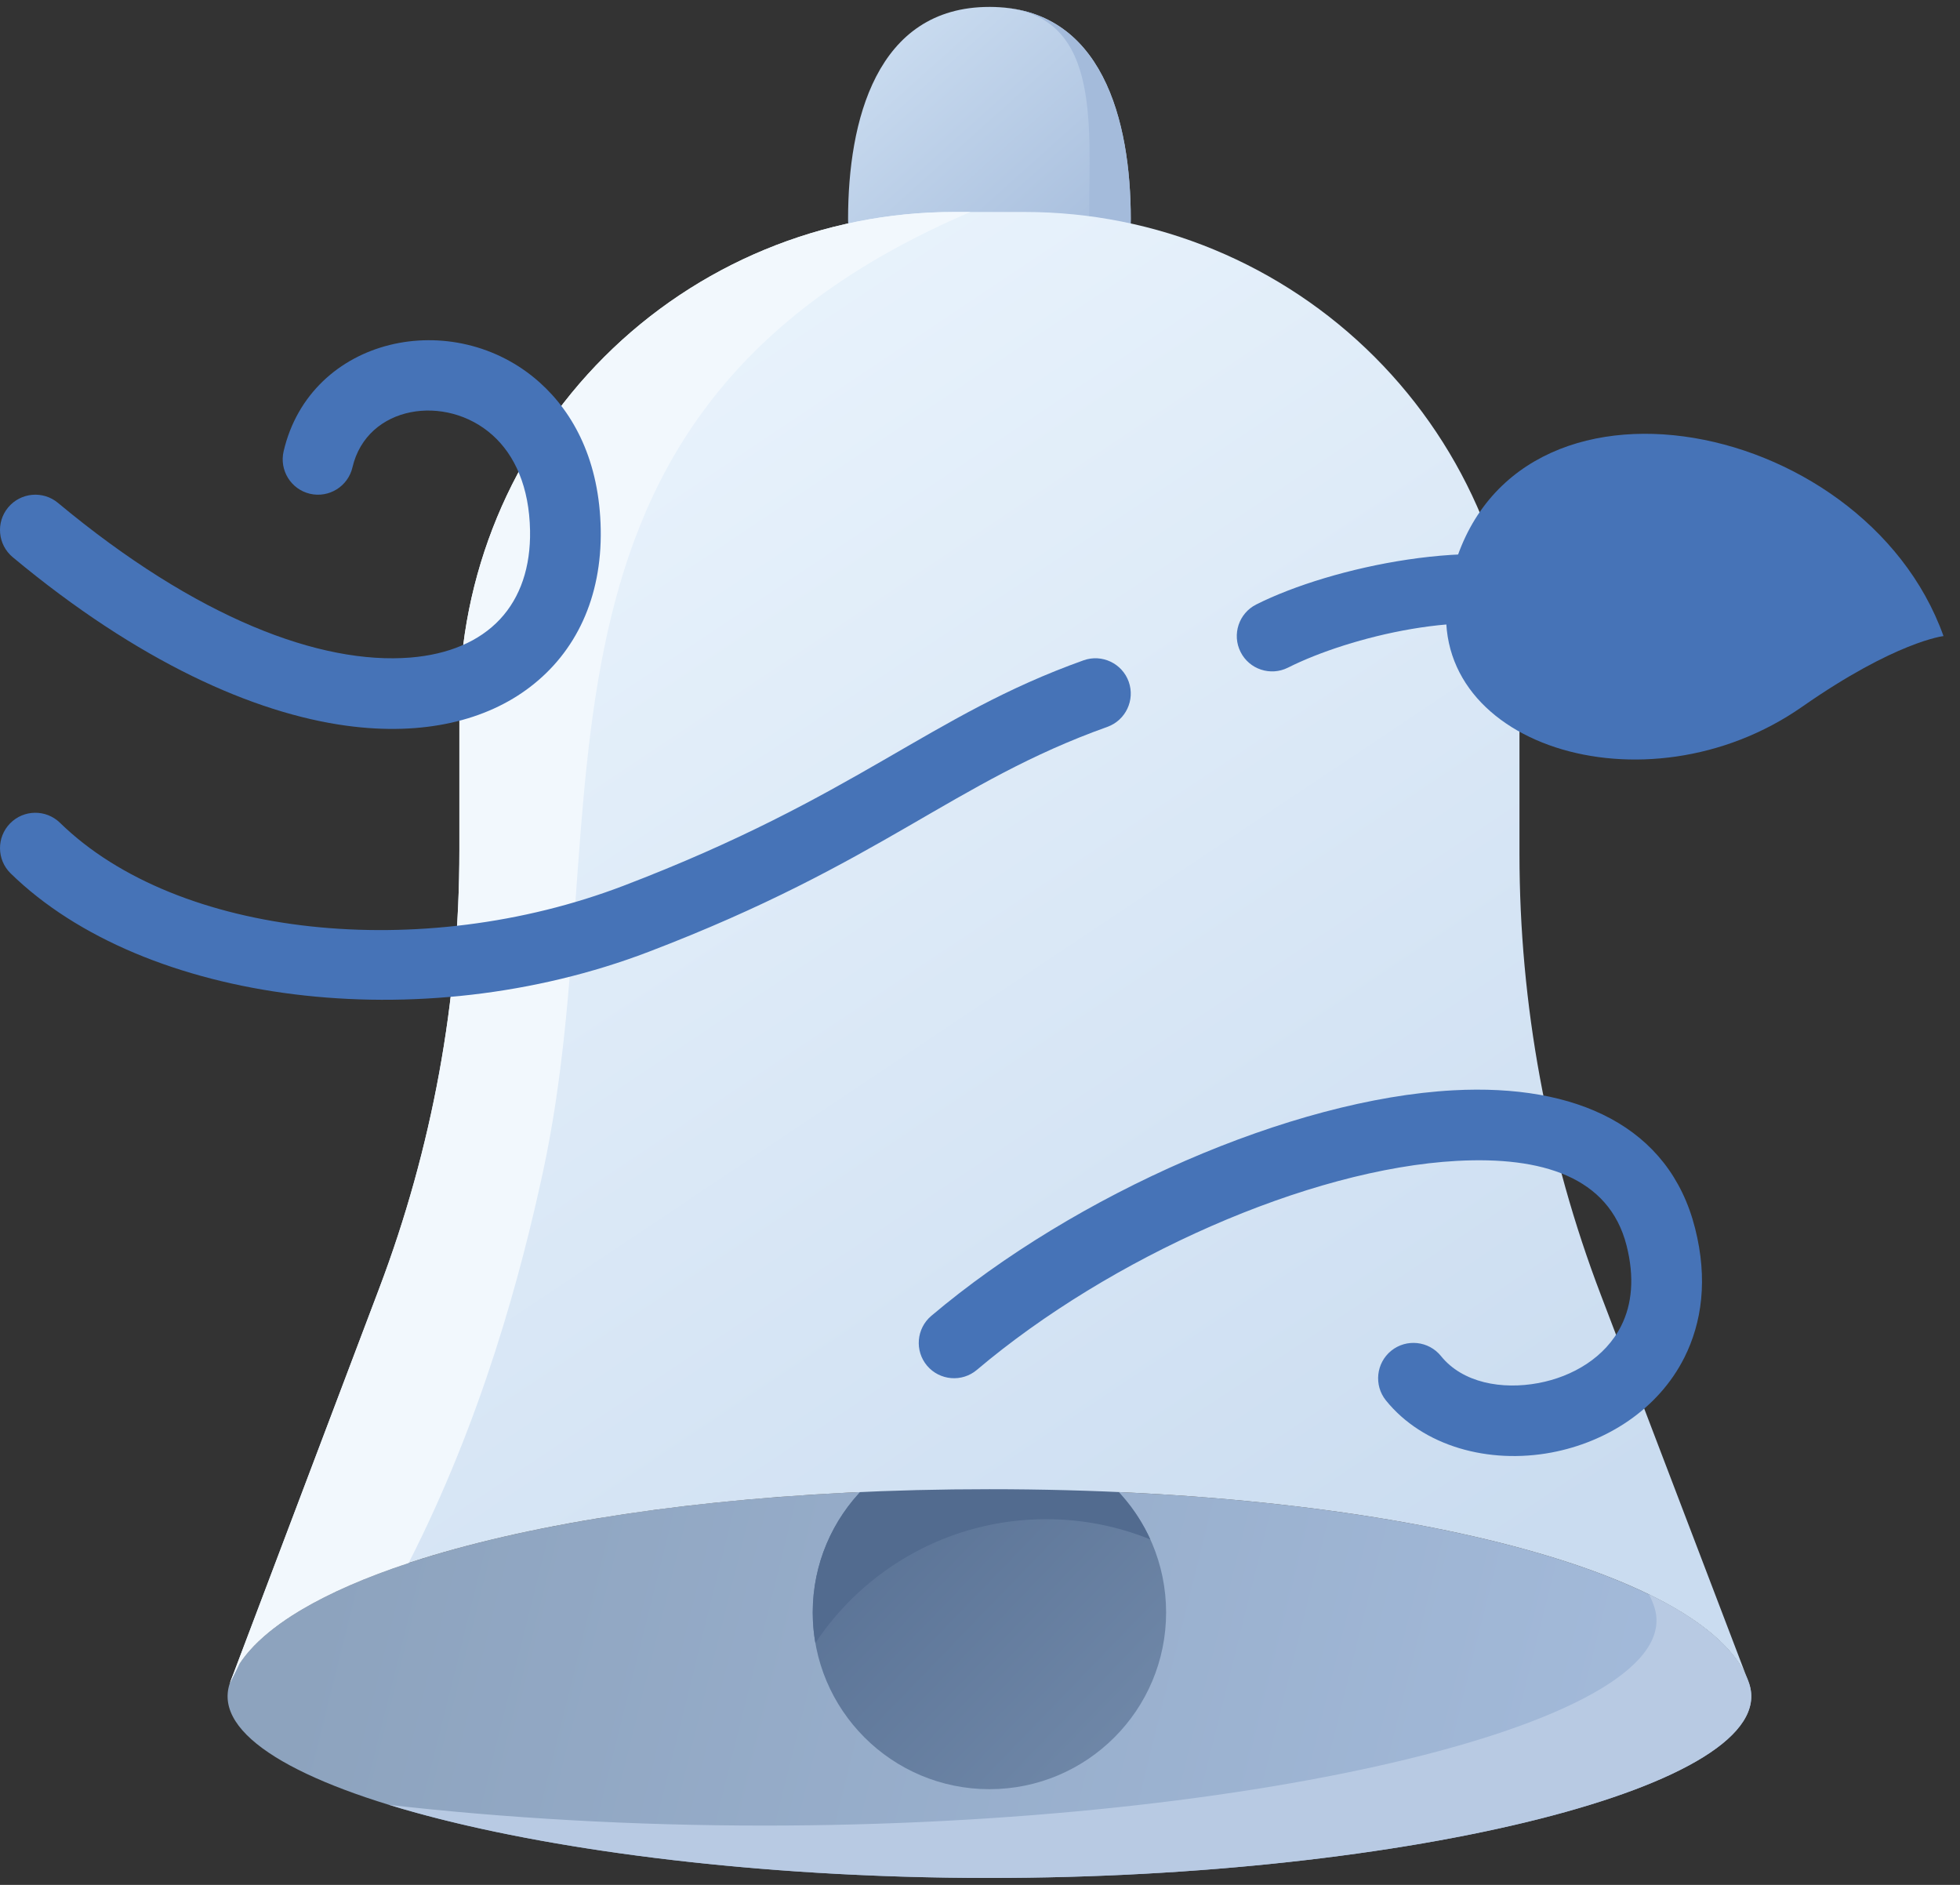 <svg width="104" height="100" viewBox="0 0 104 100" fill="none" xmlns="http://www.w3.org/2000/svg">
<rect x="0" y="0" width="104" height="100" fill="#333333" stroke="none"/>
<path fill-rule="evenodd" clip-rule="evenodd" d="M52.5 0.367C58.515 0.367 60 6.444 60 11.617C60 16.792 56.64 19.117 52.5 19.117C48.36 19.117 45 16.792 45 11.617C45 6.444 46.485 0.367 52.5 0.367Z" fill="url(#paint0_linear_3928_4288)"/>
<path fill-rule="evenodd" clip-rule="evenodd" d="M52.5 0.367C58.515 0.367 60 6.444 60 11.617C60 16.792 56.64 19.117 52.5 19.117C52.125 19.117 51.755 19.098 51.394 19.059C55.01 18.672 57.789 16.321 57.789 11.617C57.789 6.462 58.509 0.414 52.569 0.367H52.5Z" fill="#A4BBDB"/>
<path fill-rule="evenodd" clip-rule="evenodd" d="M52.5 79.008C74.749 79.008 90.938 83.628 92.813 89.32C94.594 94.726 74.749 99.633 52.5 99.633C30.251 99.633 10.406 94.726 12.188 89.32C14.063 83.628 30.251 79.008 52.5 79.008Z" fill="url(#paint1_linear_3928_4288)"/>
<path fill-rule="evenodd" clip-rule="evenodd" d="M87.501 84.592C90.407 86.007 92.252 87.616 92.813 89.32C94.594 94.726 74.749 99.633 52.5 99.633C39.981 99.633 28.223 98.079 20.651 95.757C26.794 96.457 33.57 96.854 40.549 96.854C66.608 96.854 89.852 91.314 87.765 85.21C87.694 85.002 87.606 84.796 87.501 84.592Z" fill="#B8CAE3"/>
<path d="M52.5 94.923C57.678 94.923 61.875 90.725 61.875 85.548C61.875 80.37 57.678 76.173 52.5 76.173C47.322 76.173 43.125 80.37 43.125 85.548C43.125 90.725 47.322 94.923 52.5 94.923Z" fill="url(#paint2_linear_3928_4288)"/>
<path fill-rule="evenodd" clip-rule="evenodd" d="M43.264 87.166C43.172 86.641 43.125 86.101 43.125 85.548C43.125 80.375 47.325 76.173 52.5 76.173C56.293 76.173 59.563 78.43 61.039 81.674C59.331 80.98 57.465 80.598 55.511 80.598C50.402 80.598 45.9 83.208 43.264 87.166Z" fill="#526B8F"/>
<path fill-rule="evenodd" clip-rule="evenodd" d="M12.188 89.321C12.188 89.321 16.611 77.634 20.126 68.341C22.935 60.918 24.375 53.049 24.375 45.114C24.375 42.731 24.375 40.143 24.375 37.496C24.375 30.534 27.141 23.857 32.064 18.933C36.986 14.011 43.663 11.246 50.625 11.246H54.375C61.337 11.246 68.014 14.011 72.936 18.933C77.859 23.857 80.625 30.534 80.625 37.496V45.29C80.625 53.287 82.088 61.218 84.939 68.69L92.812 89.321C90.938 83.628 74.749 79.008 52.5 79.008C31.641 79.008 16.11 83.069 12.705 88.267L12.188 89.321Z" fill="url(#paint3_linear_3928_4288)"/>
<path fill-rule="evenodd" clip-rule="evenodd" d="M51.493 11.246C26.222 22.068 32.946 43.042 28.811 62.171C27.637 67.601 25.588 75.266 21.684 82.921C17.143 84.421 14.019 86.259 12.705 88.267L12.188 89.321C12.188 89.321 16.611 77.634 20.126 68.341C22.935 60.918 24.375 53.049 24.375 45.114C24.375 42.731 24.375 40.143 24.375 37.496C24.375 30.534 27.141 23.857 32.064 18.933C36.986 14.011 43.663 11.246 50.625 11.246H51.493Z" fill="#F2F8FD"/>
<path fill-rule="evenodd" clip-rule="evenodd" d="M0.675 29.561C7.345 35.114 13.481 37.839 18.401 38.504C22.489 39.057 25.819 38.214 28.127 36.447C30.549 34.597 31.939 31.717 31.875 28.087C31.811 24.489 30.463 21.927 28.637 20.292C24.092 16.222 16.476 17.842 15.049 23.943C14.815 24.952 15.441 25.96 16.448 26.197C17.456 26.431 18.465 25.805 18.701 24.798C19.474 21.489 23.67 20.877 26.134 23.086C27.313 24.14 28.084 25.831 28.125 28.152C28.159 30.076 27.617 31.691 26.531 32.853C25.427 34.034 23.79 34.722 21.778 34.886C17.029 35.27 10.466 32.832 3.075 26.679C2.28 26.017 1.097 26.125 0.433 26.921C-0.229 27.715 -0.12 28.899 0.675 29.561Z" fill="#4673B7"/>
<path fill-rule="evenodd" clip-rule="evenodd" d="M0.564 46.336C7.654 53.263 22.297 55.128 34.419 50.497C46.836 45.755 50.557 41.493 58.755 38.564C59.73 38.216 60.238 37.141 59.891 36.166C59.542 35.193 58.468 34.685 57.495 35.032C49.271 37.97 45.536 42.237 33.081 46.994C22.389 51.078 9.437 49.762 3.186 43.655C2.445 42.931 1.256 42.944 0.534 43.685C-0.189 44.426 -0.176 45.612 0.564 46.336Z" fill="#4673B7"/>
<path fill-rule="evenodd" clip-rule="evenodd" d="M68.344 35.42C71.599 33.779 78.103 32.189 81.827 33.62C82.792 33.991 83.878 33.509 84.249 32.544C84.621 31.578 84.139 30.492 83.173 30.121C78.621 28.37 70.637 30.065 66.656 32.071C65.732 32.536 65.361 33.665 65.826 34.589C66.29 35.514 67.419 35.885 68.344 35.42Z" fill="#4673B7"/>
<path fill-rule="evenodd" clip-rule="evenodd" d="M76.875 31.227C79.387 18.234 98.874 21.854 103.125 33.746C103.125 33.746 100.588 34.031 95.625 37.496C87.287 43.319 75.277 39.492 76.875 31.227Z" fill="#4673B7"/>
<path fill-rule="evenodd" clip-rule="evenodd" d="M51.836 72.676C58.892 66.708 69.418 62.015 77.315 61.589C81.767 61.349 85.376 62.409 86.308 66.082C86.737 67.773 86.595 69.198 86.027 70.332C85.177 72.029 83.435 73.038 81.63 73.377C79.691 73.739 77.608 73.368 76.46 71.943C75.81 71.139 74.629 71.011 73.822 71.66C73.018 72.311 72.89 73.492 73.539 74.298C75.51 76.739 78.995 77.686 82.322 77.062C85.252 76.512 88.001 74.765 89.379 72.013C90.296 70.181 90.635 67.887 89.942 65.159C88.573 59.763 83.651 57.492 77.115 57.845C68.537 58.306 57.077 63.333 49.414 69.813C48.624 70.483 48.525 71.666 49.192 72.457C49.862 73.246 51.045 73.346 51.836 72.676Z" fill="#4673B7"/>
<defs>
<linearGradient id="paint0_linear_3928_4288" x1="47.312" y1="1.546" x2="58.89" y2="14.448" gradientUnits="userSpaceOnUse">
<stop stop-color="#CADCF0"/>
<stop offset="1" stop-color="#A4BBDB"/>
</linearGradient>
<linearGradient id="paint1_linear_3928_4288" x1="89.929" y1="97.831" x2="18.39" y2="79.998" gradientUnits="userSpaceOnUse">
<stop stop-color="#A4BBDB"/>
<stop offset="1" stop-color="#8DA3BE"/>
</linearGradient>
<linearGradient id="paint2_linear_3928_4288" x1="61.339" y1="95.654" x2="41.132" y2="76.122" gradientUnits="userSpaceOnUse">
<stop stop-color="#738BAB"/>
<stop offset="1" stop-color="#526B8F"/>
</linearGradient>
<linearGradient id="paint3_linear_3928_4288" x1="38.396" y1="14.268" x2="82.869" y2="80.868" gradientUnits="userSpaceOnUse">
<stop stop-color="#E9F3FC"/>
<stop offset="1" stop-color="#CADCF0"/>
</linearGradient>
</defs>
</svg>
